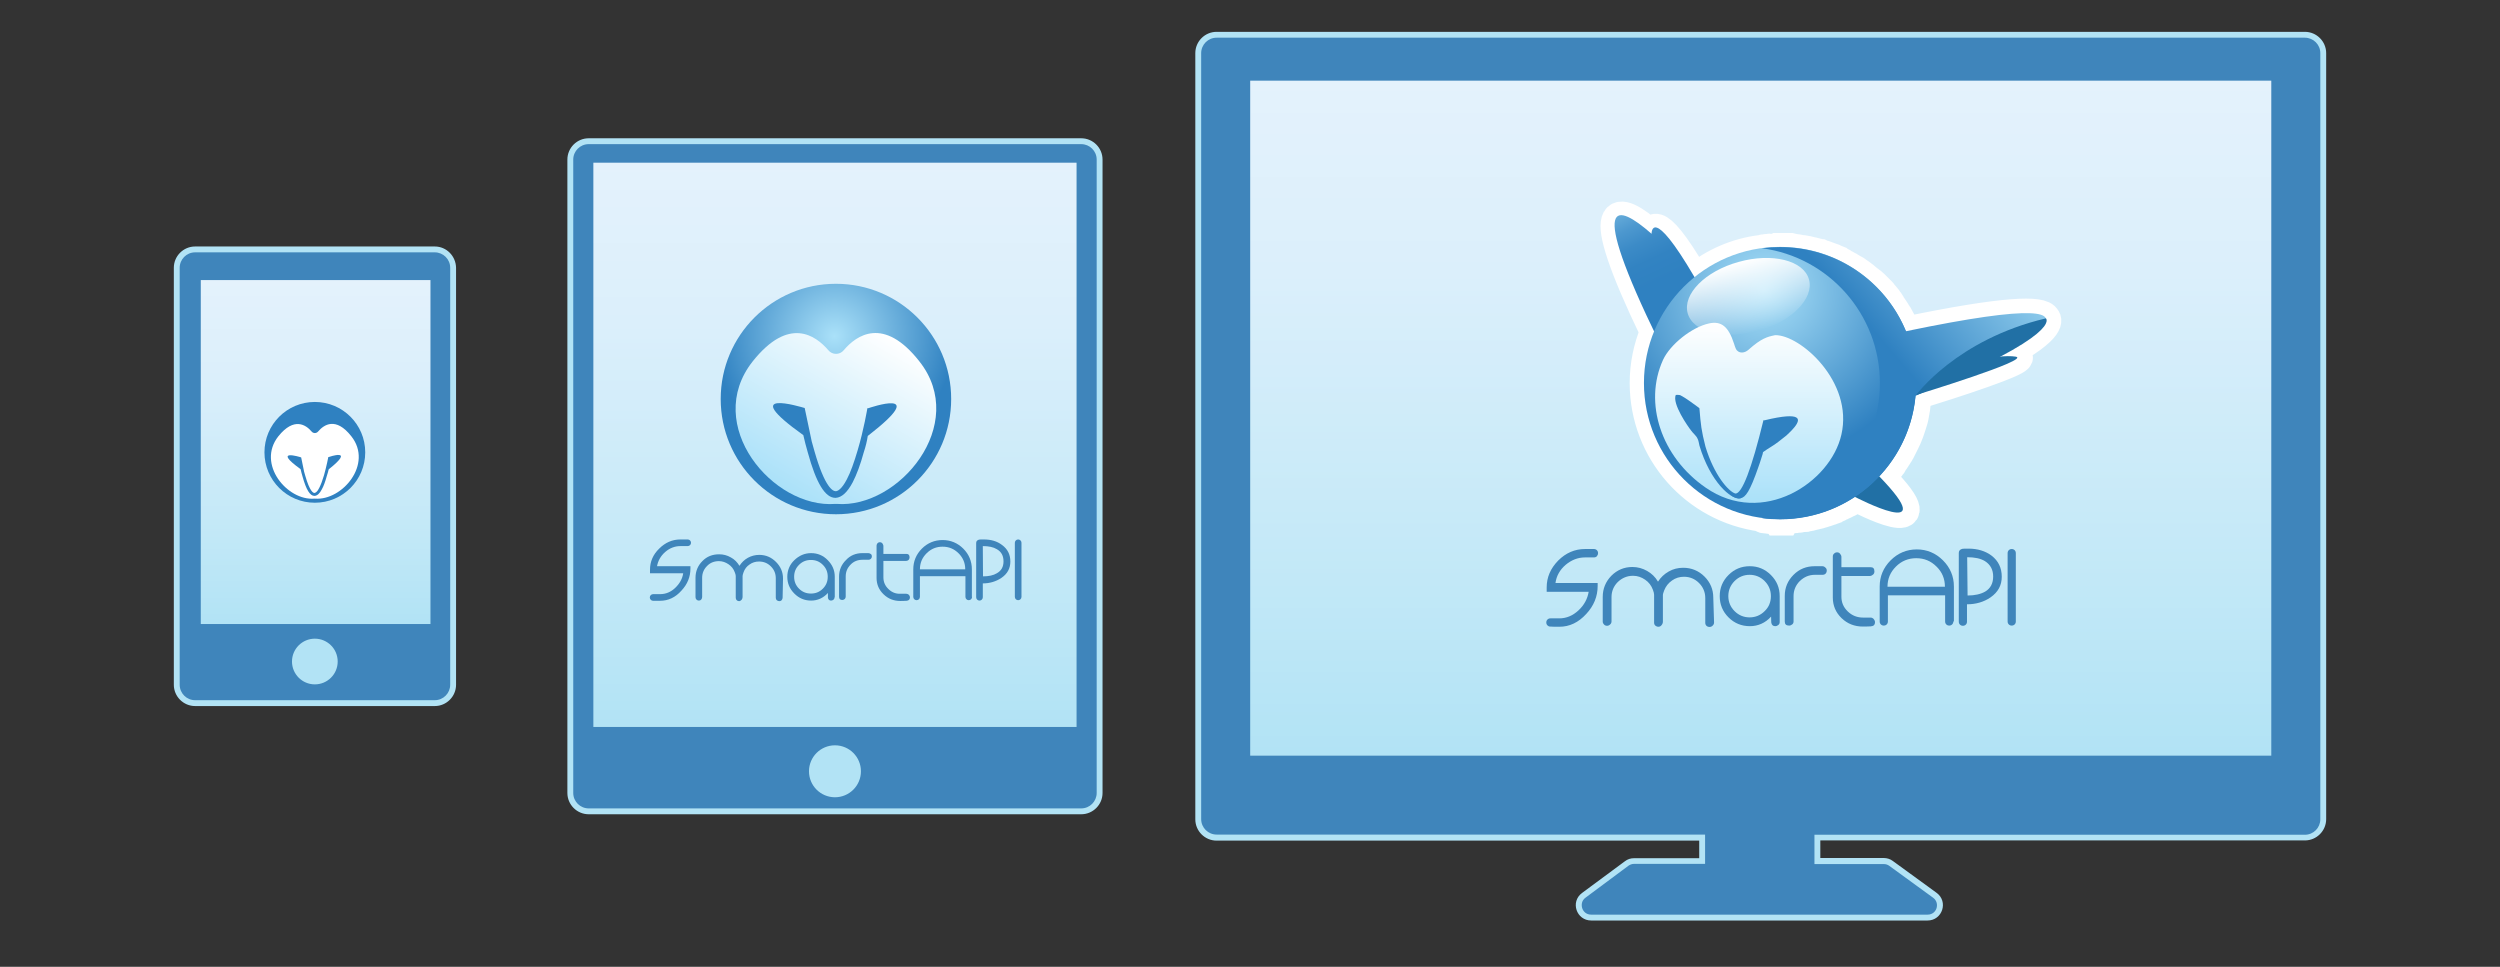 <?xml version="1.0" encoding="utf-8"?>
<!-- Generator: Adobe Illustrator 22.1.0, SVG Export Plug-In . SVG Version: 6.00 Build 0)  -->
<svg version="1.1" id="Layer_1" xmlns="http://www.w3.org/2000/svg" xmlns:xlink="http://www.w3.org/1999/xlink" x="0px" y="0px"
	 viewBox="0 0 1280 495" style="enable-background:new 0 0 1280 495;" xml:space="preserve">
<rect x="0" y="0" width="1280" height="495" fill="#333333" stroke="none"/>
<style type="text/css">
	.st0{fill:#3F85BB;}
	.st1{fill:#B2E3F5;}
	.st2{fill:url(#SVGID_1_);}
	.st3{fill:url(#SVGID_2_);}
	.st4{fill:url(#SVGID_3_);}
	.st5{fill:#FFFFFF;stroke:#FFFFFF;stroke-width:15;}
	.st6{fill:#2170A5;}
	.st7{fill:url(#SVGID_4_);}
	.st8{fill:url(#SVGID_5_);}
	.st9{enable-background:new    ;}
	.st10{fill:#2E7EBD;}
	.st11{fill:url(#SVGID_6_);}
	.st12{fill:#2F81C1;}
	.st13{fill:url(#SVGID_7_);}
	.st14{fill:url(#SVGID_8_);}
	.st15{fill:url(#SVGID_9_);}
	.st16{fill:url(#SVGID_10_);}
	.st17{fill:#FFFFFF;}
</style>
<g>
	<g>
		<path class="st0" d="M99.9,359.9c-5.2,0-9.4-4.2-9.4-9.4V137.1c0-5.2,4.2-9.4,9.4-9.4h122.7c5.2,0,9.4,4.2,9.4,9.4v213.5
			c0,5.2-4.2,9.4-9.4,9.4H99.9z"/>
		<path class="st1" d="M222.6,129.2c4.3,0,7.9,3.5,7.9,7.9v213.5c0,4.3-3.5,7.9-7.9,7.9H99.9c-4.3,0-7.9-3.5-7.9-7.9V137.1
			c0-4.3,3.5-7.9,7.9-7.9H222.6 M222.6,126.2H99.9c-6,0-10.9,4.9-10.9,10.9v213.5c0,6,4.9,10.9,10.9,10.9h122.7
			c6,0,10.9-4.9,10.9-10.9V137.1C233.4,131.1,228.6,126.2,222.6,126.2L222.6,126.2z"/>
	</g>
	<g>
		<linearGradient id="SVGID_1_" gradientUnits="userSpaceOnUse" x1="161.561" y1="319.491" x2="161.561" y2="143.418">
			<stop  offset="5.618000e-03" style="stop-color:#B2E3F5"/>
			<stop  offset="0.243" style="stop-color:#C1E8F7"/>
			<stop  offset="0.715" style="stop-color:#DBEFFB"/>
			<stop  offset="1" style="stop-color:#E4F2FC"/>
		</linearGradient>
		<rect x="102.8" y="143.4" class="st2" width="117.6" height="176.1"/>
	</g>
	<circle class="st1" cx="161.2" cy="338.7" r="11.7"/>
</g>
<g>
	<g>
		<path class="st0" d="M301.4,415.3c-5.2,0-9.4-4.2-9.4-9.4V81.7c0-5.2,4.2-9.4,9.4-9.4h252.2c5.2,0,9.4,4.2,9.4,9.4V406
			c0,5.2-4.2,9.4-9.4,9.4H301.4z"/>
		<path class="st1" d="M553.6,73.8c4.3,0,7.9,3.5,7.9,7.9V406c0,4.3-3.5,7.9-7.9,7.9H301.4c-4.3,0-7.9-3.5-7.9-7.9V81.7
			c0-4.3,3.5-7.9,7.9-7.9H553.6 M553.6,70.8H301.4c-6,0-10.9,4.9-10.9,10.9V406c0,6,4.9,10.9,10.9,10.9h252.2
			c6,0,10.9-4.9,10.9-10.9V81.7C564.5,75.7,559.6,70.8,553.6,70.8L553.6,70.8z"/>
	</g>
	<g>
		<linearGradient id="SVGID_2_" gradientUnits="userSpaceOnUse" x1="427.511" y1="372.215" x2="427.511" y2="83.342">
			<stop  offset="5.618000e-03" style="stop-color:#B2E3F5"/>
			<stop  offset="0.243" style="stop-color:#C1E8F7"/>
			<stop  offset="0.715" style="stop-color:#DBEFFB"/>
			<stop  offset="1" style="stop-color:#E4F2FC"/>
		</linearGradient>
		<rect x="303.8" y="83.3" class="st3" width="247.4" height="288.9"/>
	</g>
	<circle class="st1" cx="427.5" cy="394.9" r="13.3"/>
</g>
<g>
	<g>
		<path class="st0" d="M814.7,469.8c-3.4,0-5.3-2.2-6-4.3c-0.7-2.1-0.5-5.1,2.2-7.1l21.9-16.3c1.1-0.8,2.4-1.3,3.8-1.3h34.9v-12
			H622.9c-5.2,0-9.4-4.2-9.4-9.4V27.2c0-5.2,4.2-9.4,9.4-9.4h557.3c5.2,0,9.4,4.2,9.4,9.4v392.3c0,5.2-4.2,9.4-9.4,9.4H930.5v12h34
			c1.3,0,2.6,0.4,3.7,1.2l22.4,16.3c2.7,2,3,5,2.3,7.1c-0.7,2.1-2.6,4.4-6,4.4H814.7z"/>
		<path class="st1" d="M1180.1,19.3c4.3,0,7.9,3.5,7.9,7.9v392.3c0,4.3-3.5,7.9-7.9,7.9H932h-3v3v9v3h3h32.5c1,0,2,0.3,2.8,0.9
			l22.4,16.3c2.1,1.5,2.3,3.8,1.8,5.4c-0.5,1.6-2,3.3-4.6,3.3H814.7c-2.6,0-4.1-1.7-4.6-3.3c-0.5-1.6-0.4-3.9,1.7-5.4l21.9-16.3
			c0.8-0.6,1.9-1,2.9-1H870h3v-3v-9v-3h-3H622.9c-4.3,0-7.9-3.5-7.9-7.9V27.2c0-4.3,3.5-7.9,7.9-7.9H1180.1 M1180.1,16.3H622.9
			c-6,0-10.9,4.9-10.9,10.9v392.3c0,6,4.9,10.9,10.9,10.9H870v9h-33.4c-1.7,0-3.3,0.5-4.7,1.6L810,457.2c-6.1,4.5-2.9,14.1,4.7,14.1
			h172.2c7.6,0,10.8-9.7,4.6-14.2l-22.4-16.3c-1.3-1-3-1.5-4.6-1.5H932v-9h248.1c6,0,10.9-4.9,10.9-10.9V27.2
			C1191,21.2,1186.1,16.3,1180.1,16.3L1180.1,16.3z"/>
	</g>
	<g>
		<linearGradient id="SVGID_3_" gradientUnits="userSpaceOnUse" x1="901.5" y1="386.946" x2="901.5" y2="41.3">
			<stop  offset="5.618000e-03" style="stop-color:#B2E3F5"/>
			<stop  offset="0.243" style="stop-color:#C1E8F7"/>
			<stop  offset="0.715" style="stop-color:#DBEFFB"/>
			<stop  offset="1" style="stop-color:#E4F2FC"/>
		</linearGradient>
		<rect x="640.1" y="41.3" class="st4" width="522.8" height="345.6"/>
	</g>
</g>
<g>
	<g>
		<path class="st5" d="M1047.5,163L1047.5,163c-1.9-4.4-21-3.9-71.7,6.6c-0.1-0.1-0.1-0.2-0.1-0.3c-0.1-0.2-0.1-0.4-0.3-0.6
			c-0.1-0.3-0.3-0.5-0.3-0.9c-0.1-0.2-0.1-0.3-0.2-0.5c-0.2-0.4-0.4-0.8-0.6-1.3c-0.1-0.1-0.1-0.3-0.3-0.5c-0.1-0.3-0.3-0.5-0.4-0.8
			c-0.1-0.2-0.2-0.4-0.3-0.5c-0.1-0.3-0.3-0.5-0.4-0.8c-0.1-0.2-0.2-0.3-0.3-0.5c-0.2-0.4-0.5-0.8-0.7-1.2c-0.1-0.1-0.2-0.3-0.3-0.5
			c-0.1-0.3-0.3-0.5-0.5-0.8c-0.1-0.2-0.2-0.3-0.3-0.5c-0.1-0.3-0.3-0.5-0.5-0.8c-0.1-0.1-0.2-0.3-0.3-0.5c-0.3-0.4-0.5-0.8-0.8-1.2
			c-0.1-0.1-0.2-0.3-0.3-0.4c-0.2-0.3-0.4-0.5-0.5-0.8c-0.1-0.1-0.3-0.3-0.3-0.5c-0.2-0.3-0.3-0.5-0.5-0.8c-0.1-0.1-0.2-0.3-0.3-0.5
			c-0.3-0.3-0.5-0.7-0.8-1.1c-0.1-0.1-0.2-0.3-0.3-0.4c-0.2-0.3-0.5-0.5-0.7-0.8c-0.1-0.1-0.3-0.3-0.4-0.5c-0.2-0.2-0.4-0.5-0.6-0.7
			c-0.1-0.1-0.3-0.3-0.4-0.5c-0.3-0.3-0.5-0.6-0.8-1c-0.1-0.1-0.2-0.3-0.3-0.3c-0.3-0.3-0.5-0.5-0.8-0.8c-0.1-0.1-0.3-0.3-0.4-0.4
			c-0.2-0.2-0.4-0.5-0.7-0.7c-0.1-0.1-0.3-0.3-0.4-0.4c-0.3-0.3-0.5-0.5-0.8-0.8c-0.1-0.1-0.2-0.2-0.3-0.3c-0.3-0.3-0.6-0.6-1-0.9
			c-0.1-0.1-0.3-0.3-0.4-0.3c-0.3-0.2-0.5-0.4-0.8-0.6c-0.1-0.1-0.3-0.3-0.4-0.3c-0.3-0.3-0.6-0.5-0.9-0.8c-0.1-0.1-0.2-0.1-0.3-0.2
			c-0.3-0.3-0.8-0.6-1.1-0.9c-0.1-0.1-0.3-0.2-0.4-0.3c-0.3-0.2-0.5-0.4-0.8-0.6c-0.1-0.1-0.3-0.2-0.4-0.3c-0.3-0.2-0.6-0.5-0.9-0.7
			c-0.1-0.1-0.2-0.1-0.3-0.2c-0.4-0.3-0.8-0.5-1.2-0.8c-0.1-0.1-0.3-0.2-0.4-0.3c-0.3-0.2-0.5-0.4-0.9-0.5c-0.1-0.1-0.3-0.2-0.5-0.3
			c-0.3-0.2-0.6-0.4-1-0.6c-0.1-0.1-0.2-0.1-0.3-0.2c-0.4-0.3-0.8-0.5-1.3-0.8c-0.1-0.1-0.3-0.1-0.4-0.2c-0.3-0.2-0.6-0.3-1-0.5
			c-0.1-0.1-0.3-0.1-0.5-0.3c-0.3-0.2-0.7-0.3-1-0.5c-0.1-0.1-0.2-0.1-0.3-0.2c-0.4-0.2-0.9-0.5-1.3-0.7c-0.1-0.1-0.3-0.1-0.4-0.2
			c-0.3-0.1-0.7-0.3-1-0.5c-0.1-0.1-0.3-0.1-0.5-0.2c-0.3-0.1-0.7-0.3-1-0.5c-0.1-0.1-0.3-0.1-0.3-0.1c-0.5-0.2-1-0.4-1.4-0.5
			c-0.1-0.1-0.3-0.1-0.3-0.1c-0.3-0.1-0.8-0.3-1.1-0.4c-0.1-0.1-0.3-0.1-0.5-0.2c-0.3-0.1-0.7-0.3-1.1-0.4c-0.1-0.1-0.3-0.1-0.4-0.1
			c-0.5-0.1-1-0.3-1.4-0.5c-0.1,0-0.2-0.1-0.3-0.1c-0.4-0.1-0.8-0.2-1.2-0.3c-0.1-0.1-0.3-0.1-0.5-0.1c-0.3-0.1-0.8-0.2-1.1-0.3
			c-0.1-0.1-0.3-0.1-0.4-0.1c-0.5-0.1-1-0.3-1.5-0.3c-0.1,0-0.2-0.1-0.3-0.1c-0.4-0.1-0.8-0.2-1.2-0.3c-0.1,0-0.3-0.1-0.5-0.1
			c-0.4-0.1-0.8-0.1-1.2-0.2c-0.1,0-0.3-0.1-0.4-0.1c-0.5-0.1-1-0.2-1.6-0.2h-0.2c-0.5-0.2-0.9-0.2-1.4-0.3c-0.1,0-0.3-0.1-0.5-0.1
			c-0.4-0.1-0.8-0.1-1.2-0.1c-0.1,0-0.3,0-0.5-0.1c-0.5-0.1-1.6-0.4-1.6-0.4h-0.1l-1.5,1h-0.5c0,0-0.8-0.8-1.2-1H913h-1.6h-1.6h-0.4
			c-0.5,0.2-1.6,1-1.6,1h-0.2c0,0-0.9-0.7-1.3-0.7c-0.1,0-0.3,0-0.5,0.1c-0.5,0.1-1,0.1-1.4,0.1c-0.1,0-0.3,0-0.5,0.1
			c-0.3,0.1-0.7,0.1-1.1,0.1c-0.2,0-0.5,0.3-0.5,0.3s-0.4,0-0.5,0l0,0c-12.8,1.5-24.5,6.8-34.1,14.5l0,0l0,0
			c-22-37.7-21.9-22.2-21.9-22.1c-17.5-15.4-32.3-20.1,1.3,49.7c-3.3,8.1-5.2,16.9-5.2,26.2c0,35.1,26.1,64.1,60,68.6h0.3h0.2
			c0.2,0.7,0.4,0.8,0.5,0.8c0.3,0.1,0.7,0.1,1.1,0.1c0.1,0,0.3,0,0.5,0.1c0.5,0.1,1,0.1,1.4,0.1c0.1,0,0.3,0,0.5,0.1
			c0.4,0,1.3-0.2,1.3-0.2h0.2c0,0,1,0.3,1.6,1h0.4h1.6h1.8h0.5c0.4-0.7,0.8-0.7,1.2-0.8c0.2,0,0.5,0,0.7-0.1c0.3,0,0.7-0.1,1-0.1
			c0.3,0,0.5-0.1,0.8-0.1c0.3,0,0.7-0.1,1-0.1c0.3,0,0.5-0.1,0.8-0.1c0.3-0.1,0.6-0.1,1-0.1c0.3,0,0.5-0.1,0.8-0.1
			c0.3-0.1,0.6-0.1,1-0.1c0.3-0.1,0.5-0.1,0.8-0.1s0.6-0.1,0.9-0.1s0.5-0.1,0.8-0.1c0.3-0.1,0.6-0.1,0.9-0.2
			c0.3-0.1,0.5-0.1,0.8-0.1s0.6-0.1,0.9-0.2s0.5-0.1,0.8-0.2s0.6-0.1,0.9-0.2s0.5-0.1,0.8-0.2c0.3-0.1,0.6-0.1,0.9-0.2
			s0.5-0.1,0.8-0.2c0.3-0.1,0.6-0.2,0.9-0.3s0.5-0.1,0.8-0.2s0.6-0.2,0.9-0.3c0.2-0.1,0.5-0.1,0.7-0.2c0.3-0.1,0.6-0.2,0.9-0.3
			c0.2-0.1,0.5-0.1,0.7-0.3c0.3-0.1,0.6-0.2,1-0.3c0.2-0.1,0.4-0.1,0.6-0.2c0.3-0.1,0.7-0.3,1-0.4c0.1-0.1,0.3-0.1,0.5-0.2
			c0.5-0.2,1-0.4,1.5-0.7c0.1-0.1,0.3-0.1,0.5-0.2c0.3-0.1,0.7-0.3,1-0.5c0.2-0.1,0.4-0.2,0.6-0.3c0.3-0.1,0.5-0.3,0.9-0.4
			c0.2-0.1,0.4-0.2,0.6-0.3c0.3-0.1,0.5-0.3,0.8-0.4c0.2-0.1,0.4-0.3,0.7-0.3c0.3-0.1,0.5-0.3,0.8-0.4c0.2-0.1,0.5-0.3,0.7-0.4
			c0.3-0.1,0.5-0.3,0.8-0.4c0.2-0.1,0.5-0.3,0.7-0.4c0.3-0.1,0.5-0.3,0.8-0.5c0.2-0.1,0.4-0.3,0.7-0.4c0.1-0.1,0.2-0.1,0.3-0.2l0,0
			c0,0,45.7,23.8,12.5-10.5l0,0c0.1-0.1,0.2-0.2,0.3-0.3c0.1-0.1,0.3-0.3,0.5-0.5c0.2-0.2,0.4-0.4,0.6-0.7c0.1-0.2,0.3-0.3,0.5-0.5
			c0.2-0.2,0.3-0.4,0.5-0.7c0.1-0.2,0.3-0.4,0.5-0.5c0.2-0.2,0.3-0.5,0.5-0.7c0.1-0.2,0.3-0.4,0.5-0.6c0.2-0.2,0.3-0.5,0.5-0.7
			c0.1-0.2,0.3-0.4,0.5-0.6c0.2-0.2,0.3-0.5,0.5-0.7c0.1-0.2,0.3-0.4,0.4-0.6c0.1-0.2,0.3-0.5,0.5-0.7c0.1-0.2,0.3-0.4,0.4-0.6
			c0.1-0.3,0.3-0.5,0.5-0.8c0.1-0.2,0.3-0.4,0.4-0.6c0.1-0.3,0.3-0.5,0.5-0.8c0.1-0.2,0.3-0.4,0.4-0.6c0.1-0.3,0.3-0.5,0.5-0.8
			c0.1-0.2,0.3-0.4,0.3-0.6c0.1-0.3,0.3-0.5,0.5-0.8c0.1-0.2,0.2-0.4,0.3-0.6c0.1-0.3,0.3-0.5,0.4-0.8c0.1-0.2,0.2-0.4,0.3-0.6
			c0.1-0.3,0.3-0.5,0.4-0.8c0.1-0.2,0.2-0.4,0.3-0.6c0.1-0.3,0.3-0.5,0.4-0.8c0.1-0.2,0.2-0.4,0.3-0.6c0.1-0.3,0.3-0.5,0.4-0.9
			c0.1-0.2,0.2-0.4,0.3-0.6c0.1-0.3,0.3-0.6,0.4-0.9c0.1-0.1,0.1-0.3,0.2-0.5c0.5-1.2,1-2.5,1.4-3.8c0.1-0.1,0.1-0.2,0.1-0.3
			c0.1-0.3,0.2-0.7,0.3-1c0.1-0.2,0.1-0.3,0.2-0.5c0.1-0.3,0.2-0.6,0.3-1c0.1-0.2,0.1-0.4,0.2-0.6c0.1-0.3,0.2-0.6,0.3-1
			c0.1-0.2,0.1-0.4,0.2-0.7c0.1-0.3,0.1-0.6,0.2-1c0.1-0.2,0.1-0.5,0.1-0.7c0.1-0.3,0.1-0.6,0.2-1c0.1-0.2,0.1-0.5,0.1-0.7
			c0.1-0.3,0.1-0.6,0.2-1c0.1-0.2,0.1-0.5,0.1-0.7c0.1-0.3,0.1-0.6,0.1-1c0.1-0.3,0.1-0.5,0.1-0.8c0.1-0.3,0.1-0.6,0.1-1
			c0.1-0.3,0.1-0.5,0.1-0.8c0.1-0.3,0.1-0.6,0.1-1c0-0.3,0.1-0.5,0.1-0.8c0.1-0.3-0.4-1-0.4-1v-0.3c0,0,2.2-0.8,3.2-1.2
			c11.1-3.4,56.1-17.7,48.4-18.8c-1.8-0.3-4.4-0.3-7.5-0.1C1052.8,167.5,1047.5,163,1047.5,163z"/>
		<g>
			<path class="st6" d="M949.7,254.4c0,0,45.7,23.8,12.5-10.5C962.2,243.8,950.5,246.7,949.7,254.4z"/>
			
				<linearGradient id="SVGID_4_" gradientUnits="userSpaceOnUse" x1="584.183" y1="839.472" x2="608.26" y2="788.034" gradientTransform="matrix(1 0 0 -1 244 931.5)">
				<stop  offset="0" style="stop-color:#AAE1F9"/>
				<stop  offset="6.361246e-03" style="stop-color:#A8E0F8"/>
				<stop  offset="0.145" style="stop-color:#83C3E7"/>
				<stop  offset="0.29" style="stop-color:#65ABD9"/>
				<stop  offset="0.442" style="stop-color:#4D98CF"/>
				<stop  offset="0.602" style="stop-color:#3C8BC7"/>
				<stop  offset="0.779" style="stop-color:#3283C2"/>
				<stop  offset="1" style="stop-color:#2F81C1"/>
			</linearGradient>
			<path class="st7" d="M867.6,141.9L867.6,141.9c-22.2-37.9-22-22.3-22-22.2c-18-15.8-33.1-20.4,3.6,54.8c0,0,0.5-19.6,21.9-28.6
				C871.1,145.8,869.8,144.3,867.6,141.9z"/>
			
				<radialGradient id="SVGID_5_" cx="659.299" cy="783.213" r="87.377" gradientTransform="matrix(1 0 0 -1 244 931.5)" gradientUnits="userSpaceOnUse">
				<stop  offset="0" style="stop-color:#AAE1F9"/>
				<stop  offset="1" style="stop-color:#2F81C1"/>
			</radialGradient>
			<circle class="st8" cx="911.4" cy="196.1" r="69.7"/>
			<g class="st9">
				<g class="st9">
					<g>
						<path class="st10" d="M849.2,174.4L849.2,174.4L849.2,174.4z"/>
					</g>
				</g>
				<g>
					
						<linearGradient id="SVGID_6_" gradientUnits="userSpaceOnUse" x1="651.602" y1="673.963" x2="651.602" y2="766.239" gradientTransform="matrix(1 0 0 -1 244 931.5)">
						<stop  offset="0" style="stop-color:#AAE1F9"/>
						<stop  offset="1" style="stop-color:#FFFFFF"/>
					</linearGradient>
					<path class="st11" d="M908.9,171.6c-4,0.8-7.1,1.6-13.7,7.5c-2.1,1.8-4.2,1.6-5.3,0.8c-1-0.7-1.2-1.2-2.1-4
						c-2.8-8.7-6.5-11.7-12.8-10.3c-8.8,1.9-19.9,10.8-23.5,18.6c-10.1,22.1-1,49.7,21.7,65.4c29.2,20.4,64.1-2.5,69.6-27.1
						C949,195.4,921.7,171.4,908.9,171.6z M889.3,255.1c-1.2-0.3-2.3-1-3.4-1.6c2.1,0.6,4.1,1,6.1,1.2
						C891.1,255.3,890.2,255.3,889.3,255.1z"/>
					<path class="st12" d="M919.9,217.1c-1.2,2.1-3.6,4.3-5.3,5.9c-1.2,1-2.9,2.3-4.2,3.3c-2.4,1.9-5.2,3.3-7.6,5.1
						c-0.3,0.2-0.2,0.7-0.3,1c-1.1,3.6-2,6.2-2.2,6.7c-4.4,12.7-6.6,15.5-9.1,16c-5,1.1-15.7-8.8-21.1-27c-0.3-1.2-0.4-2.5-1-3.6
						c-0.6-1.4-2.3-2.7-3.2-4c-1.6-2-9.9-13.8-7.9-18.3c0.6-0.1,1.6,0,2.2,0.1c1.7,0.9,2.9,1.5,9.4,6.3c0.1,0.1,0.3,0.3,0.5,0.4l0,0
						l0,0c0.7,8.7,1,11.4,3.1,19.7c4.4,14.5,11.7,22.9,15.3,24l0,0l0,0l0,0l0,0l0,0l0,0l0,0l0,0c3.4,0.2,8.3-12.5,14.4-37.6
						c0.1,0.1,0.3,0.1,0.5,0.1l0,0C923.6,210.3,920.8,215.4,919.9,217.1"/>
				</g>
			</g>
			
				<linearGradient id="SVGID_7_" gradientUnits="userSpaceOnUse" x1="784.553" y1="828.425" x2="711.774" y2="766.043" gradientTransform="matrix(1 0 0 -1 244 931.5)">
				<stop  offset="0" style="stop-color:#AAE1F9"/>
				<stop  offset="1" style="stop-color:#2F81C1"/>
			</linearGradient>
			<path class="st13" d="M975.8,169.6c-10.4-25.3-35.4-43.1-64.4-43.1c-3.1,0-6.2,0.2-9.3,0.6c34.1,4.5,60.4,33.7,60.4,69.1
				s-26.3,64.5-60.4,69.1c3,0.4,6.2,0.6,9.3,0.6c36.3,0,66.1-27.7,69.3-63.2C1022.1,184.2,1110.4,141.6,975.8,169.6z"/>
			
				<linearGradient id="SVGID_8_" gradientUnits="userSpaceOnUse" x1="187.971" y1="526.172" x2="187.971" y2="562.841" gradientTransform="matrix(0.963 -0.268 -0.268 -0.963 860.057 726.682)">
				<stop  offset="0" style="stop-color:#FFFFFF;stop-opacity:0"/>
				<stop  offset="0.856" style="stop-color:#FFFFFF;stop-opacity:0.856"/>
				<stop  offset="1" style="stop-color:#FFFFFF"/>
			</linearGradient>
			<path class="st14" d="M926.2,143.1c2.7,9.7-9,21.6-26.1,26.3s-33.3,0.8-36-9c-2.7-9.8,9-21.6,26.1-26.3
				C907.3,129.3,923.5,133.3,926.2,143.1z"/>
			<path class="st6" d="M981.1,202.2c0,0,20.7-28.4,66.4-39.2C1047.5,163,1057.1,171.1,981.1,202.2z"/>
			<path class="st6" d="M981.1,202.2c0,0,59.6-18.2,50.9-19.6C1023.2,181.2,998,185.4,981.1,202.2z"/>
		</g>
	</g>
</g>
<g>
	<g>
		
			<radialGradient id="SVGID_9_" cx="183.257" cy="759.409" r="61.555" gradientTransform="matrix(1 0 0 -1 244 931.5)" gradientUnits="userSpaceOnUse">
			<stop  offset="0" style="stop-color:#AAE1F9"/>
			<stop  offset="1" style="stop-color:#2F81C1"/>
		</radialGradient>
		<circle class="st15" cx="428" cy="204.3" r="59"/>
		<g>
			<g>
				
					<linearGradient id="SVGID_10_" gradientUnits="userSpaceOnUse" x1="159.693" y1="679.511" x2="207.351" y2="762.058" gradientTransform="matrix(1 0 0 -1 244 931.5)">
					<stop  offset="0" style="stop-color:#AAE1F9"/>
					<stop  offset="1" style="stop-color:#FFFFFF"/>
				</linearGradient>
				<path class="st16" d="M470.7,185c-18.3-23.3-32.3-13.3-38.7-5.7c-2,2.5-5.9,2.5-7.9,0c-6.6-7.7-20.3-17.4-38.7,5.7
					c-25.8,32.6,10.4,75.5,42.3,73c0.2,0,0.5,0,0.7,0C460.1,260.5,496.3,217.3,470.7,185z"/>
				<path class="st12" d="M444.6,209L444.6,209h-0.5c0,0-1.8,10.9-5,21.6c-1.8,6.1-3.6,11.2-5.5,14.8c-2.7,5.2-4.8,6.1-5.7,6.1l0,0
					c-1.4,0-5.5-1.6-10.9-20.5c-0.5-1.6-0.9-3.4-1.4-5l-3.6-17.1l0,0l0,0l0,0c-1.8-0.5-35.1-10.7-0.7,13.9c0.7,3,1.4,5.9,2.3,8.9
					c4.3,15.7,8.9,23.2,14.1,23.2h0.2c3-0.2,5.9-2.7,8.7-8c2-3.9,3.9-8.9,5.7-15.5c0.9-2.7,1.6-5.5,2-8.2
					C477.4,197.6,444.6,209,444.6,209z"/>
			</g>
		</g>
	</g>
</g>
<g>
	<g>
		<g>
			<circle class="st12" cx="161.2" cy="231.6" r="25.8"/>
		</g>
		<g>
			<g>
				<path class="st17" d="M179.9,223.4c-8-10.2-14.1-5.9-17-2.5c-0.9,1.1-2.5,1.1-3.4,0c-2.8-3.3-8.9-7.6-17,2.5
					c-11.2,14.2,4.6,33.1,18.5,31.9c0.1,0,0.2,0,0.3,0C175.2,256.4,191.1,237.6,179.9,223.4z"/>
				<path class="st12" d="M168.3,234L168.3,234h-0.2c0,0-0.9,4.7-2.2,9.3c-0.8,2.7-1.6,4.8-2.4,6.4c-1.1,2.3-2,2.6-2.5,2.7l0,0
					c-0.6,0-2.4-0.7-4.7-8.8c-0.2-0.8-0.4-1.4-0.6-2.1l-1.5-7.3l0,0l0,0l0,0c-0.8-0.3-15-4.6-0.3,6c0.3,1.2,0.6,2.6,1,3.8
					c1.9,6.8,3.8,9.9,6.1,9.9h0.1c1.3-0.1,2.6-1.2,3.7-3.4c0.9-1.6,1.7-3.8,2.5-6.7c0.4-1.1,0.7-2.4,1-3.5
					C182.4,229.1,168.3,234,168.3,234z"/>
			</g>
		</g>
	</g>
</g>
<g>
	<g>
		<path class="st0" d="M818.2,283.2c0,0.6-0.2,1.1-0.6,1.6c-0.4,0.4-0.9,0.6-1.5,0.6h-4.6c-3.6,0-6.9,1.3-9.9,3.8
			c-2.9,2.5-4.7,5.6-5.2,9.3h21.6v1.5c0,5.3-1.9,10.1-5.8,14.3c-4,4.4-8.6,6.6-13.8,6.6c-0.5,0-1.3,0-2.3,0c-1,0-1.8-0.1-2.4-0.1
			c-0.6,0-1-0.2-1.4-0.6c-0.4-0.4-0.6-0.9-0.6-1.5c0-0.6,0.2-1.1,0.6-1.5s0.9-0.6,1.5-0.6c0.5,0,1.3,0,2.3,0c1,0,1.8,0,2.3,0
			c3.6,0,6.9-1.4,9.8-4.1c2.9-2.7,4.6-5.9,5.2-9.5h-21.5v-2.2c0-5.3,2-9.8,5.9-13.8c3.9-3.9,8.5-5.9,13.7-5.9h4.6
			c0.6,0,1.1,0.2,1.5,0.6S818.2,282.6,818.2,283.2z"/>
	</g>
	<g>
		<path class="st0" d="M877.6,318.7c0,0.6-0.2,1.1-0.7,1.6c-0.5,0.5-1,0.7-1.6,0.7c-0.6,0-1.2-0.2-1.6-0.6c-0.4-0.4-0.6-0.9-0.6-1.5
			v-12.7c0-3-1.1-5.6-3.2-7.7c-2.1-2.1-4.7-3.2-7.7-3.2c-2.2,0-4.3,0.6-6.1,1.9c-1.9,1.3-3.2,3-4,5c-0.4,1.1-0.7,1.9-0.7,2.5
			c0,1.7,0,3.9,0,6.8c0,3.4,0,5.6,0,6.8c0,0.6-0.2,1.2-0.7,1.8c-0.5,0.6-1,0.8-1.6,0.8c-0.6,0-1.1-0.2-1.6-0.6
			c-0.4-0.4-0.6-0.9-0.6-1.5v-12.7c0-0.2,0-0.4,0-0.8c0-0.3,0-0.6,0-0.8c0-0.6-0.2-1.4-0.6-2.5c-0.8-2.2-2.1-3.9-4-5.2
			c-1.9-1.3-3.9-2-6.2-2c-3,0-5.6,1.1-7.8,3.2c-2.1,2.1-3.2,4.7-3.2,7.7c0,0,0,4.1,0,12.4c0,0.6-0.2,1.2-0.7,1.6
			c-0.5,0.5-1,0.7-1.6,0.7c-0.6,0-1.1-0.2-1.5-0.6s-0.7-0.9-0.7-1.5v-12.7c0-4.2,1.5-7.8,4.4-10.8c3-3,6.6-4.5,10.8-4.5
			c2.7,0,5.2,0.7,7.5,2c2.3,1.3,4.2,3.1,5.6,5.5c1.4-2.2,3.2-3.9,5.5-5.2c2.3-1.3,4.7-1.9,7.4-1.9c4.2,0,7.9,1.5,10.9,4.5
			c3,3,4.5,6.6,4.5,10.8L877.6,318.7z"/>
	</g>
	<g>
		<path class="st0" d="M911.2,318.5c0,0.6-0.2,1.1-0.7,1.5c-0.5,0.4-1,0.6-1.6,0.6c-1.1,0-1.8-0.6-2-1.8c0-0.2-0.1-1.2-0.1-3.1
			c-3,3.3-6.7,4.9-10.9,4.9c-4.2,0-7.9-1.5-10.9-4.5s-4.5-6.6-4.5-10.9c0-4.2,1.5-7.8,4.5-10.8s6.6-4.5,10.9-4.5
			c4.2,0,7.8,1.5,10.8,4.5s4.5,6.6,4.5,10.8V318.5z M906.7,305.2c0-3-1.1-5.6-3.2-7.7c-2.1-2.1-4.7-3.2-7.7-3.2
			c-3,0-5.6,1.1-7.7,3.2c-2.1,2.1-3.2,4.7-3.2,7.7s1.1,5.6,3.2,7.7c2.1,2.1,4.7,3.2,7.7,3.2c3,0,5.6-1.1,7.7-3.2
			C905.7,310.8,906.7,308.2,906.7,305.2z"/>
	</g>
	<g>
		<path class="st0" d="M929.1,289.9h3.9c0.6,0,1.1,0.2,1.6,0.7c0.5,0.4,0.7,0.9,0.7,1.5c0,0.6-0.2,1.2-0.6,1.6s-0.9,0.6-1.5,0.6
			c-0.5,0-1.2,0-2,0c-0.9,0-1.5,0-1.9,0c-3.1,0-5.6,1.1-7.8,3.2c-2.1,2.1-3.2,4.7-3.2,7.7v13c0,0.6-0.2,1.1-0.7,1.5
			c-0.5,0.4-1,0.6-1.6,0.6c-1.5,0-2.2-0.7-2.2-2.1v-13.1c0-4.2,1.5-7.8,4.5-10.8S924.9,289.9,929.1,289.9h3.9H929.1z"/>
	</g>
	<g>
		<path class="st0" d="M960,318.5c0,1.4-0.7,2.1-2.2,2.2c-1.8,0.1-3.2,0.1-4,0.1c-4.2,0-7.9-1.4-10.9-4.3c-3-2.9-4.5-6.4-4.5-10.6
			v-21c0-0.6,0.2-1.1,0.7-1.5c0.4-0.4,0.9-0.6,1.5-0.6c0.6,0,1.1,0.2,1.5,0.7c0.4,0.5,0.7,1,0.7,1.6v5.3h14.9c1.4,0,2,0.7,2,2.2
			c0,0.6-0.2,1.2-0.7,1.6c-0.5,0.4-1,0.7-1.6,0.7h-14.6v10.6c0,3,1.1,5.5,3.3,7.6s4.8,3.1,7.8,3.1c0.3,0,1,0,1.9,0
			c0.8,0,1.4,0,1.9,0c0.6,0,1.1,0.2,1.6,0.7C959.7,317.4,960,317.9,960,318.5z"/>
	</g>
	<g>
		<path class="st0" d="M1000.1,318.2c0,0.6-0.2,1.1-0.6,1.5c-0.4,0.4-0.9,0.6-1.5,0.6c-0.6,0-1.1-0.2-1.5-0.6
			c-0.4-0.4-0.6-0.9-0.6-1.5v-13.4h-29.3v13.4c0,0.6-0.2,1.1-0.6,1.5s-0.9,0.6-1.5,0.6s-1.1-0.2-1.5-0.6c-0.4-0.4-0.6-0.9-0.6-1.5
			v-17.9c0-5.2,1.9-9.7,5.6-13.4c3.7-3.7,8.2-5.6,13.4-5.6c5.2,0,9.7,1.9,13.4,5.6c3.7,3.7,5.6,8.2,5.6,13.4V318.2z M995.8,300.4
			c0-4-1.4-7.5-4.3-10.3c-2.9-2.9-6.3-4.3-10.4-4.3c-4,0-7.5,1.4-10.4,4.3c-2.9,2.9-4.3,6.3-4.3,10.3H995.8z"/>
	</g>
	<g>
		<path class="st0" d="M1024.9,295.3c0,4.4-1.9,7.9-5.8,10.6c-3.4,2.3-7.4,3.5-12,3.5v8.9c0,0.6-0.2,1.1-0.6,1.5
			c-0.4,0.4-0.9,0.6-1.5,0.6c-0.6,0-1.1-0.2-1.5-0.6c-0.4-0.4-0.6-0.9-0.6-1.5v-35.2c0-1.1,0.6-1.8,1.8-2.1c0.4-0.1,1.5-0.1,3.2-0.1
			c4.6,0,8.6,1.2,11.8,3.6C1023.2,287.2,1024.9,290.8,1024.9,295.3z M1020.5,295.2c0-3.5-1.4-6.1-4.2-7.9c-2.3-1.4-5.3-2-9.1-2
			l0.2,19.6c3.7,0,6.7-0.7,9-2C1019.1,301.3,1020.5,298.7,1020.5,295.2z"/>
	</g>
	<g>
		<path class="st0" d="M1032.1,318.2c0,0.6-0.2,1.1-0.6,1.5c-0.4,0.4-0.9,0.6-1.5,0.6s-1.1-0.2-1.5-0.6c-0.4-0.4-0.6-0.9-0.6-1.5
			v-35c0-0.6,0.2-1.1,0.6-1.5s0.9-0.6,1.5-0.6s1.1,0.2,1.5,0.6c0.4,0.4,0.6,0.9,0.6,1.5V318.2z"/>
	</g>
</g>
<g>
	<g>
		<path class="st0" d="M353.8,277.9c0,0.5-0.2,0.9-0.5,1.2c-0.3,0.3-0.7,0.5-1.2,0.5h-3.7c-2.9,0-5.5,1-7.8,3
			c-2.3,2-3.7,4.5-4.2,7.3h17.1v1.2c0,4.2-1.5,8-4.6,11.3c-3.1,3.5-6.8,5.2-10.9,5.2c-0.4,0-1,0-1.8,0c-0.8,0-1.5,0-1.9,0
			c-0.4,0-0.8-0.2-1.1-0.5c-0.3-0.3-0.5-0.7-0.5-1.2c0-0.5,0.2-0.9,0.5-1.2c0.3-0.3,0.7-0.5,1.2-0.5c0.4,0,1,0,1.8,0
			c0.8,0,1.4,0,1.8,0c2.9,0,5.5-1.1,7.7-3.2c2.3-2.2,3.7-4.7,4.1-7.5h-17v-1.7c0-4.2,1.5-7.8,4.7-10.9c3.1-3.1,6.7-4.7,10.9-4.7h3.7
			c0.5,0,0.9,0.2,1.2,0.5S353.8,277.4,353.8,277.9z"/>
	</g>
	<g>
		<path class="st0" d="M400.7,306c0,0.5-0.2,0.9-0.5,1.3c-0.4,0.4-0.8,0.5-1.2,0.5c-0.5,0-0.9-0.2-1.3-0.5c-0.3-0.3-0.5-0.7-0.5-1.2
			v-10c0-2.4-0.8-4.4-2.5-6.1c-1.7-1.7-3.7-2.5-6.1-2.5c-1.8,0-3.4,0.5-4.8,1.5c-1.5,1-2.5,2.3-3.1,4c-0.3,0.9-0.5,1.5-0.5,1.9
			c0,1.3,0,3.1,0,5.4c0,2.7,0,4.5,0,5.4c0,0.5-0.2,1-0.5,1.4c-0.4,0.4-0.8,0.7-1.3,0.7c-0.5,0-0.9-0.2-1.2-0.5
			c-0.3-0.3-0.5-0.7-0.5-1.2v-10c0-0.1,0-0.3,0-0.6c0-0.3,0-0.5,0-0.6c0-0.5-0.2-1.1-0.5-1.9c-0.6-1.7-1.7-3.1-3.2-4.1
			c-1.5-1-3.1-1.6-4.9-1.6c-2.4,0-4.5,0.8-6.1,2.5c-1.7,1.7-2.5,3.7-2.5,6.1c0,0,0,3.2,0,9.8c0,0.5-0.2,0.9-0.5,1.3
			c-0.4,0.4-0.8,0.5-1.2,0.5c-0.5,0-0.9-0.2-1.2-0.5c-0.3-0.3-0.5-0.7-0.5-1.2v-10c0-3.3,1.2-6.2,3.5-8.5c2.3-2.4,5.2-3.5,8.6-3.5
			c2.1,0,4.1,0.5,6,1.6c1.9,1,3.3,2.5,4.4,4.3c1.1-1.7,2.5-3.1,4.3-4.1c1.8-1,3.8-1.5,5.8-1.5c3.4,0,6.2,1.2,8.6,3.6
			c2.4,2.4,3.6,5.2,3.6,8.5L400.7,306z"/>
	</g>
	<g>
		<path class="st0" d="M427.3,305.8c0,0.5-0.2,0.9-0.5,1.2c-0.4,0.3-0.8,0.5-1.3,0.5c-0.9,0-1.4-0.5-1.6-1.4c0-0.2,0-1,0-2.5
			c-2.4,2.6-5.3,3.9-8.6,3.9c-3.4,0-6.2-1.2-8.6-3.6s-3.6-5.2-3.6-8.6c0-3.3,1.2-6.2,3.6-8.5s5.2-3.6,8.6-3.6c3.3,0,6.2,1.2,8.5,3.6
			c2.4,2.4,3.6,5.2,3.6,8.5V305.8z M423.8,295.3c0-2.4-0.8-4.4-2.5-6.1c-1.7-1.7-3.7-2.5-6.1-2.5c-2.4,0-4.4,0.8-6.1,2.5
			c-1.7,1.7-2.5,3.7-2.5,6.1c0,2.4,0.8,4.4,2.5,6.1c1.7,1.7,3.7,2.5,6.1,2.5c2.4,0,4.4-0.8,6.1-2.5
			C423,299.7,423.8,297.7,423.8,295.3z"/>
	</g>
	<g>
		<path class="st0" d="M441.5,283.2h3.1c0.5,0,0.9,0.2,1.3,0.5c0.4,0.3,0.5,0.7,0.5,1.2c0,0.5-0.2,0.9-0.5,1.2
			c-0.3,0.3-0.7,0.5-1.2,0.5c-0.4,0-0.9,0-1.6,0c-0.7,0-1.2,0-1.5,0c-2.4,0-4.5,0.8-6.1,2.5c-1.7,1.7-2.5,3.7-2.5,6.1v10.3
			c0,0.5-0.2,0.9-0.5,1.2c-0.4,0.3-0.8,0.5-1.2,0.5c-1.2,0-1.7-0.6-1.7-1.7v-10.3c0-3.3,1.2-6.2,3.6-8.5
			C435.3,284.4,438.2,283.2,441.5,283.2h3.1H441.5z"/>
	</g>
	<g>
		<path class="st0" d="M465.9,305.8c0,1.1-0.6,1.7-1.7,1.8c-1.5,0.1-2.5,0.1-3.2,0.1c-3.4,0-6.2-1.1-8.6-3.4
			c-2.4-2.3-3.6-5.1-3.6-8.4v-16.6c0-0.4,0.2-0.8,0.5-1.2c0.3-0.3,0.7-0.5,1.2-0.5c0.5,0,0.9,0.2,1.2,0.5c0.3,0.4,0.5,0.8,0.6,1.3
			v4.2h11.8c1.1,0,1.6,0.6,1.6,1.8c0,0.5-0.2,0.9-0.5,1.3c-0.4,0.3-0.8,0.5-1.3,0.5h-11.6v8.4c0,2.4,0.9,4.4,2.6,6
			c1.7,1.7,3.8,2.5,6.1,2.4c0.3,0,0.8,0,1.5,0c0.6,0,1.1,0,1.5,0c0.5,0,0.9,0.2,1.3,0.5C465.7,304.9,465.9,305.4,465.9,305.8z"/>
	</g>
	<g>
		<path class="st0" d="M497.7,305.6c0,0.5-0.2,0.9-0.5,1.2c-0.3,0.3-0.7,0.5-1.2,0.5c-0.5,0-0.9-0.2-1.2-0.5
			c-0.3-0.3-0.5-0.7-0.5-1.2V295H471v10.6c0,0.5-0.2,0.9-0.5,1.2c-0.3,0.3-0.7,0.5-1.2,0.5s-0.9-0.2-1.2-0.5
			c-0.3-0.3-0.5-0.7-0.5-1.2v-14.1c0-4.1,1.5-7.7,4.4-10.6c2.9-2.9,6.5-4.4,10.6-4.4c4.1,0,7.7,1.5,10.6,4.4
			c2.9,2.9,4.4,6.5,4.4,10.6V305.6z M494.2,291.5c0-3.2-1.1-5.9-3.4-8.2c-2.3-2.3-5-3.4-8.2-3.4c-3.2,0-5.9,1.1-8.2,3.4
			c-2.3,2.3-3.4,5-3.4,8.2H494.2z"/>
	</g>
	<g>
		<path class="st0" d="M517.3,287.5c0,3.5-1.5,6.3-4.6,8.4c-2.7,1.8-5.9,2.8-9.5,2.8v7.1c0,0.5-0.2,0.9-0.5,1.2
			c-0.3,0.3-0.7,0.5-1.2,0.5c-0.5,0-0.9-0.2-1.2-0.5c-0.3-0.3-0.5-0.7-0.5-1.2v-27.8c0-0.9,0.5-1.4,1.4-1.7c0.3-0.1,1.2-0.1,2.5-0.1
			c3.7,0,6.8,0.9,9.3,2.8C515.9,281.1,517.3,283.9,517.3,287.5z M513.8,287.4c0-2.8-1.1-4.9-3.4-6.2c-1.8-1.1-4.2-1.6-7.2-1.6
			l0.1,15.5c2.9,0,5.3-0.5,7.1-1.6C512.7,292.2,513.8,290.2,513.8,287.4z"/>
	</g>
	<g>
		<path class="st0" d="M523,305.6c0,0.5-0.2,0.9-0.5,1.2c-0.3,0.3-0.7,0.5-1.2,0.5s-0.9-0.2-1.2-0.5c-0.3-0.3-0.5-0.7-0.5-1.2v-27.7
			c0-0.5,0.2-0.9,0.5-1.2s0.7-0.5,1.2-0.5s0.9,0.2,1.2,0.5c0.3,0.3,0.5,0.7,0.5,1.2V305.6z"/>
	</g>
</g>
</svg>
